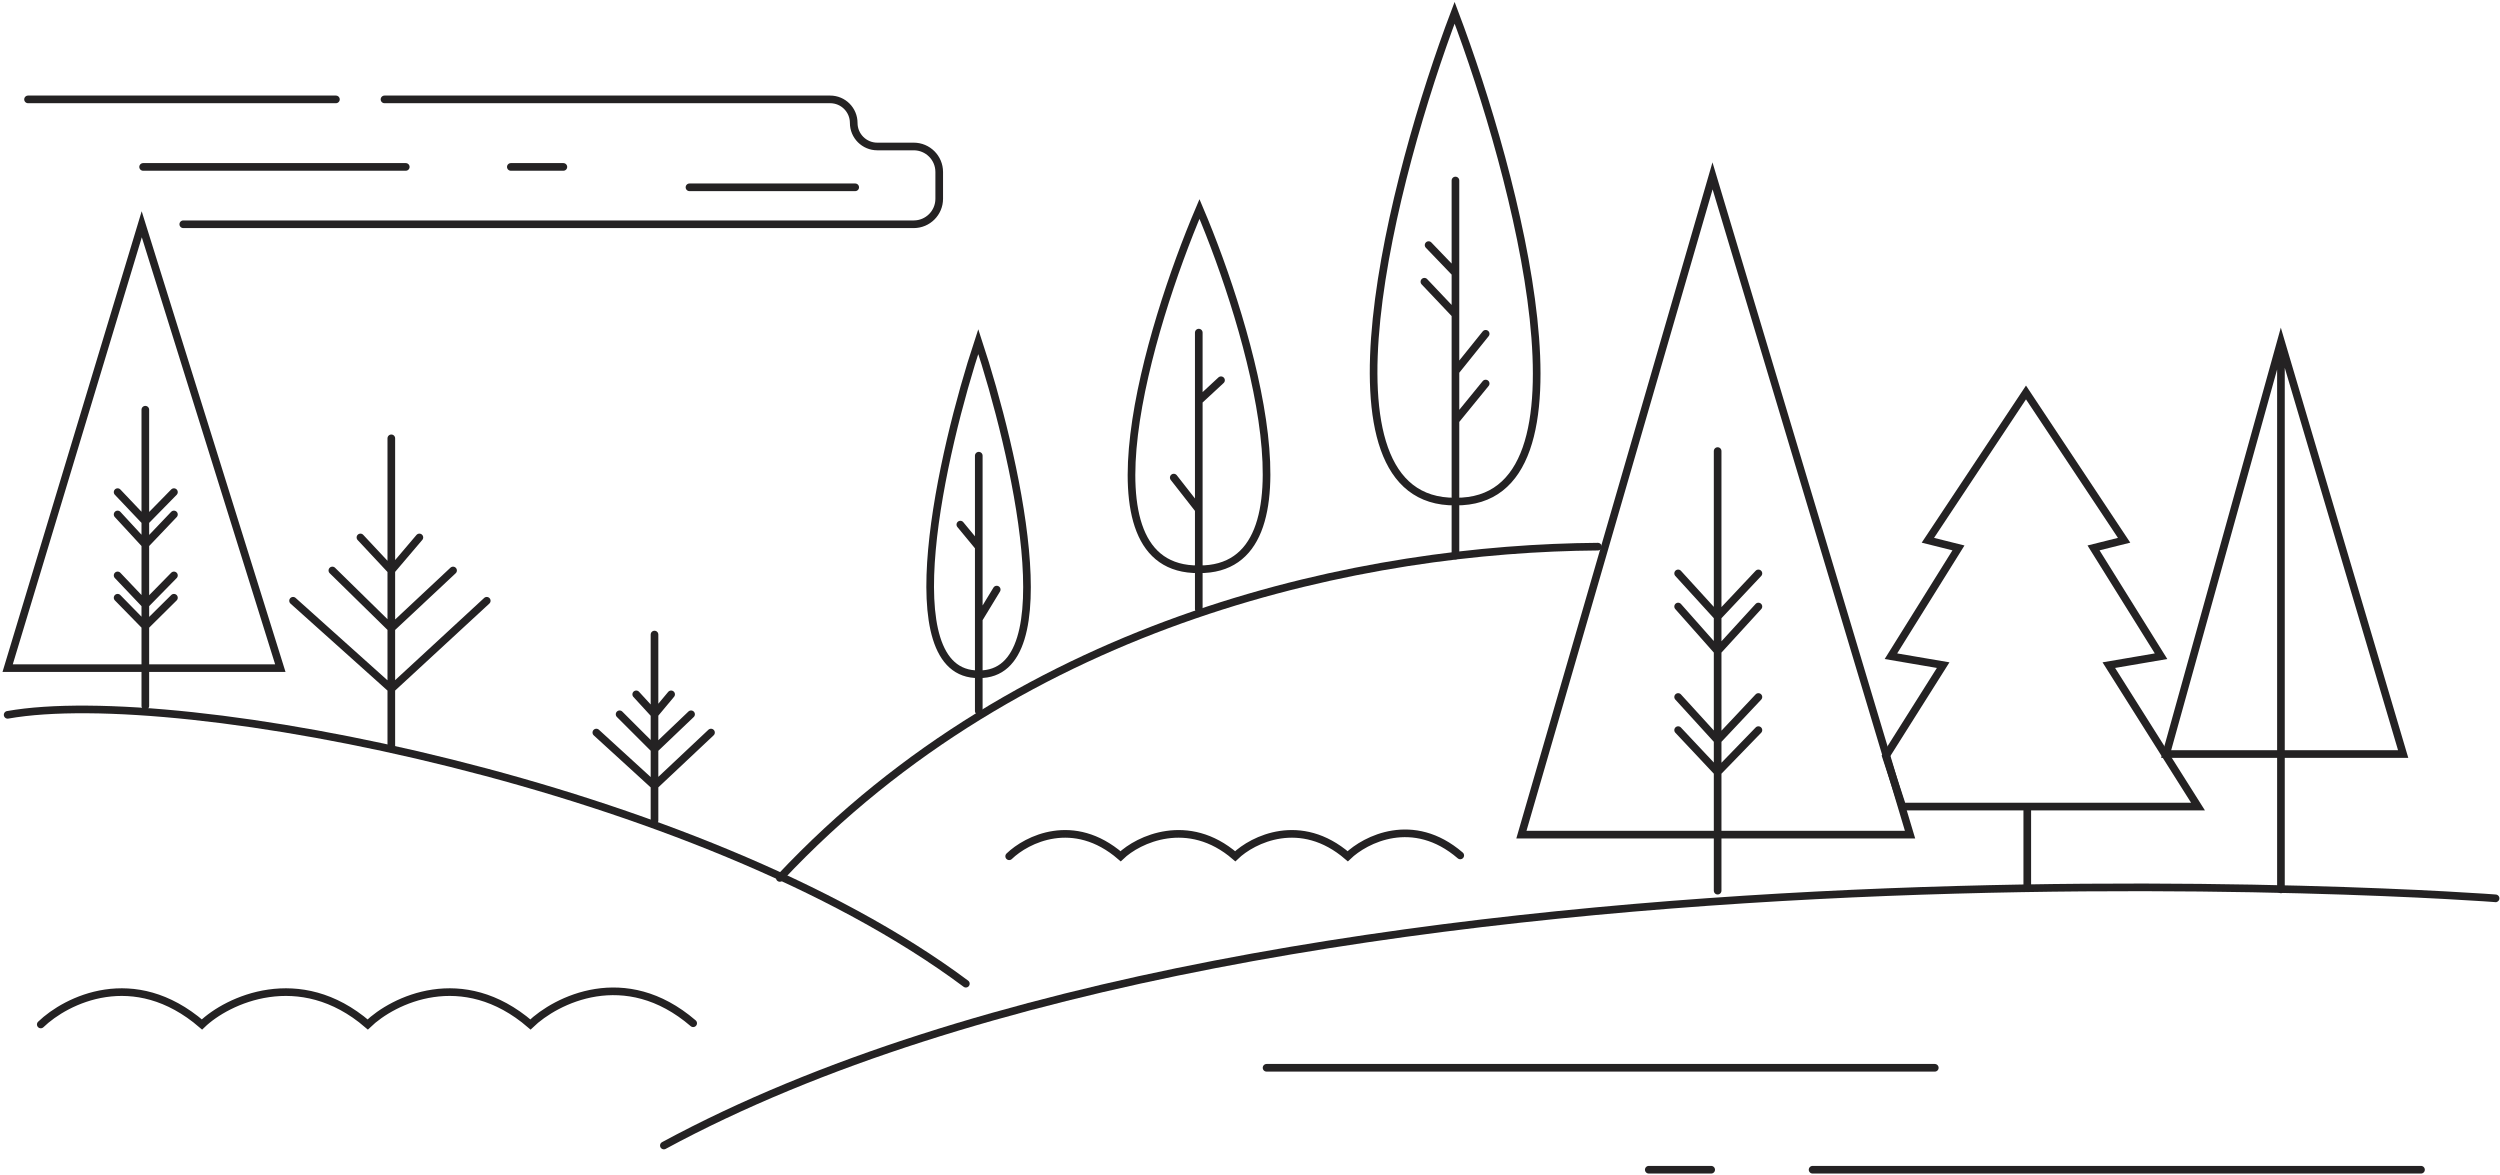 <svg width="981" height="461" viewBox="0 0 981 461" fill="none" xmlns="http://www.w3.org/2000/svg">
<path d="M71.916 88H358.55C364.073 88 368.55 83.523 368.55 78V70.36V67.48C368.55 61.957 364.073 57.48 358.55 57.48H344.24C339.137 57.48 335 53.343 335 48.24V48.24C335 43.137 330.863 39 325.76 39H197.5H150.875M11 39H131.814" stroke="#242223" stroke-width="3" stroke-linecap="round"/>
<path d="M221.063 65.5H200.45M56.159 65.5H138.611H159.224" stroke="#242223" stroke-width="3" stroke-linecap="round"/>
<line x1="335.582" y1="73.5" x2="270.551" y2="73.5" stroke="#242223" stroke-width="3" stroke-linecap="round"/>
<path d="M3 280.5C70.5 268.5 274.5 308 379 386" stroke="#242223" stroke-width="3" stroke-linecap="round"/>
<path d="M795.5 316.5H862.5L827.5 261L848 257.5L821.5 215L833.5 212L795 154L756.5 212L768.5 215L742 257.5L762.5 261L740 296.679L746.5 316.5H795.5ZM795.5 316.5V348" stroke="#242223" stroke-width="3" stroke-linecap="round"/>
<path d="M674 349.5V327.5M674 177V242M674 327.5H597L672 69L749.5 327.5H674ZM674 327.5V303M674 303L658.5 286.5M674 303V290.5M674 303L690 286.5M674 290.5L658.5 273.5M674 290.5V255.5M674 290.5L690 273.5M674 255.5L658.5 238M674 255.5V242M674 255.5L690 238M674 242L658.5 225M674 242L690 225" stroke="#242223" stroke-width="3" stroke-linecap="round"/>
<path d="M57.026 277V262.176M57.026 160.77V204.567M57.026 262.176H3L55.623 88L110 262.176H57.026ZM57.026 262.176V245.668M57.026 245.668L46.151 234.551M57.026 245.668V237.246M57.026 245.668L68.252 234.551M57.026 237.246L46.151 225.791M57.026 237.246V213.663M57.026 237.246L68.252 225.791M57.026 213.663L46.151 201.872M57.026 213.663V204.567M57.026 213.663L68.252 201.872M57.026 204.567L46.151 193.112M57.026 204.567L68.252 193.112" stroke="#242223" stroke-width="3" stroke-linecap="round"/>
<path d="M895.04 134L850 295.882H943L895.04 134ZM895.04 134V349" stroke="#242223" stroke-width="3" stroke-linecap="round"/>
<path d="M396 336C402.876 329.368 421.25 320.084 439.734 336C446.611 329.368 466.222 320.084 484.706 336C491.583 329.368 510.369 320.084 528.853 336C535.73 329.368 554.516 319.753 573 335.67" stroke="#242223" stroke-width="3" stroke-linecap="round"/>
<path d="M16 402C25.946 392.421 52.52 379.01 79.254 402C89.2 392.421 117.565 379.01 144.298 402C154.244 392.421 181.415 379.01 208.149 402C218.095 392.421 245.266 378.533 272 401.523" stroke="#242223" stroke-width="3" stroke-linecap="round"/>
<path d="M306 344.5C402.237 241.932 536.451 215.173 627 214.503" stroke="#242223" stroke-width="3" stroke-linecap="round"/>
<path d="M260.5 449.5C505.5 317 982 352.533 979.5 352.533" stroke="#242223" stroke-width="3" stroke-linecap="round"/>
<path d="M256.826 322V308.313M256.826 249V280.286M256.826 308.313L279 287.455M256.826 308.313L234 287.455M256.826 308.313V293.973M256.826 293.973L271.174 280.286M256.826 293.973L243.13 280.286M256.826 293.973V280.286M256.826 280.286L263.348 272.464M256.826 280.286L249.652 272.464" stroke="#242223" stroke-width="3" stroke-linecap="round"/>
<path d="M153.551 293V270.313M153.551 172V223.857M153.551 270.313L191 235.741M153.551 270.313L115 235.741M153.551 270.313V246.545M153.551 246.545L177.783 223.857M153.551 246.545L130.42 223.857M153.551 246.545V223.857M153.551 223.857L164.565 210.893M153.551 223.857L141.435 210.893" stroke="#242223" stroke-width="3" stroke-linecap="round"/>
<path d="M470.401 223.384C422.407 223.83 450.677 129.035 470.674 82C490.671 129.035 518.394 223.83 470.401 223.384ZM470.401 223.384V239M470.401 223.384V199.959M470.401 130.522V157.293M470.401 157.293L479.127 149.206M470.401 157.293V169.284V185.737V199.959M470.401 199.959L460.584 187.41" stroke="#242223" stroke-width="3" stroke-linecap="round"/>
<path d="M571.12 196.814C629.074 197.419 594.938 68.812 570.79 5C546.642 68.812 513.165 197.419 571.12 196.814ZM571.12 196.814V218M571.12 196.814V165.034M571.12 70.829V107.149M571.12 107.149L560.583 96.178M571.12 107.149V123.417M571.12 123.417L558.936 110.554M571.12 123.417V145.739M571.12 145.739L582.974 130.984M571.12 145.739V165.034M571.12 165.034L582.974 150.5" stroke="#242223" stroke-width="3" stroke-linecap="round"/>
<path d="M384.071 264.577C418.481 264.989 398.213 177.44 383.875 134C369.538 177.44 349.661 264.989 384.071 264.577ZM384.071 264.577V279M384.071 264.577V242.943M384.071 178.813V203.538V214.613M384.071 214.613L376.837 205.856M384.071 214.613V229.808V242.943M384.071 242.943L391.11 231.353" stroke="#242223" stroke-width="3" stroke-linecap="round"/>
<path d="M497 419H759.209M646.98 459H671.466M711.257 459H950" stroke="#242223" stroke-width="3" stroke-linecap="round"/>
</svg>
